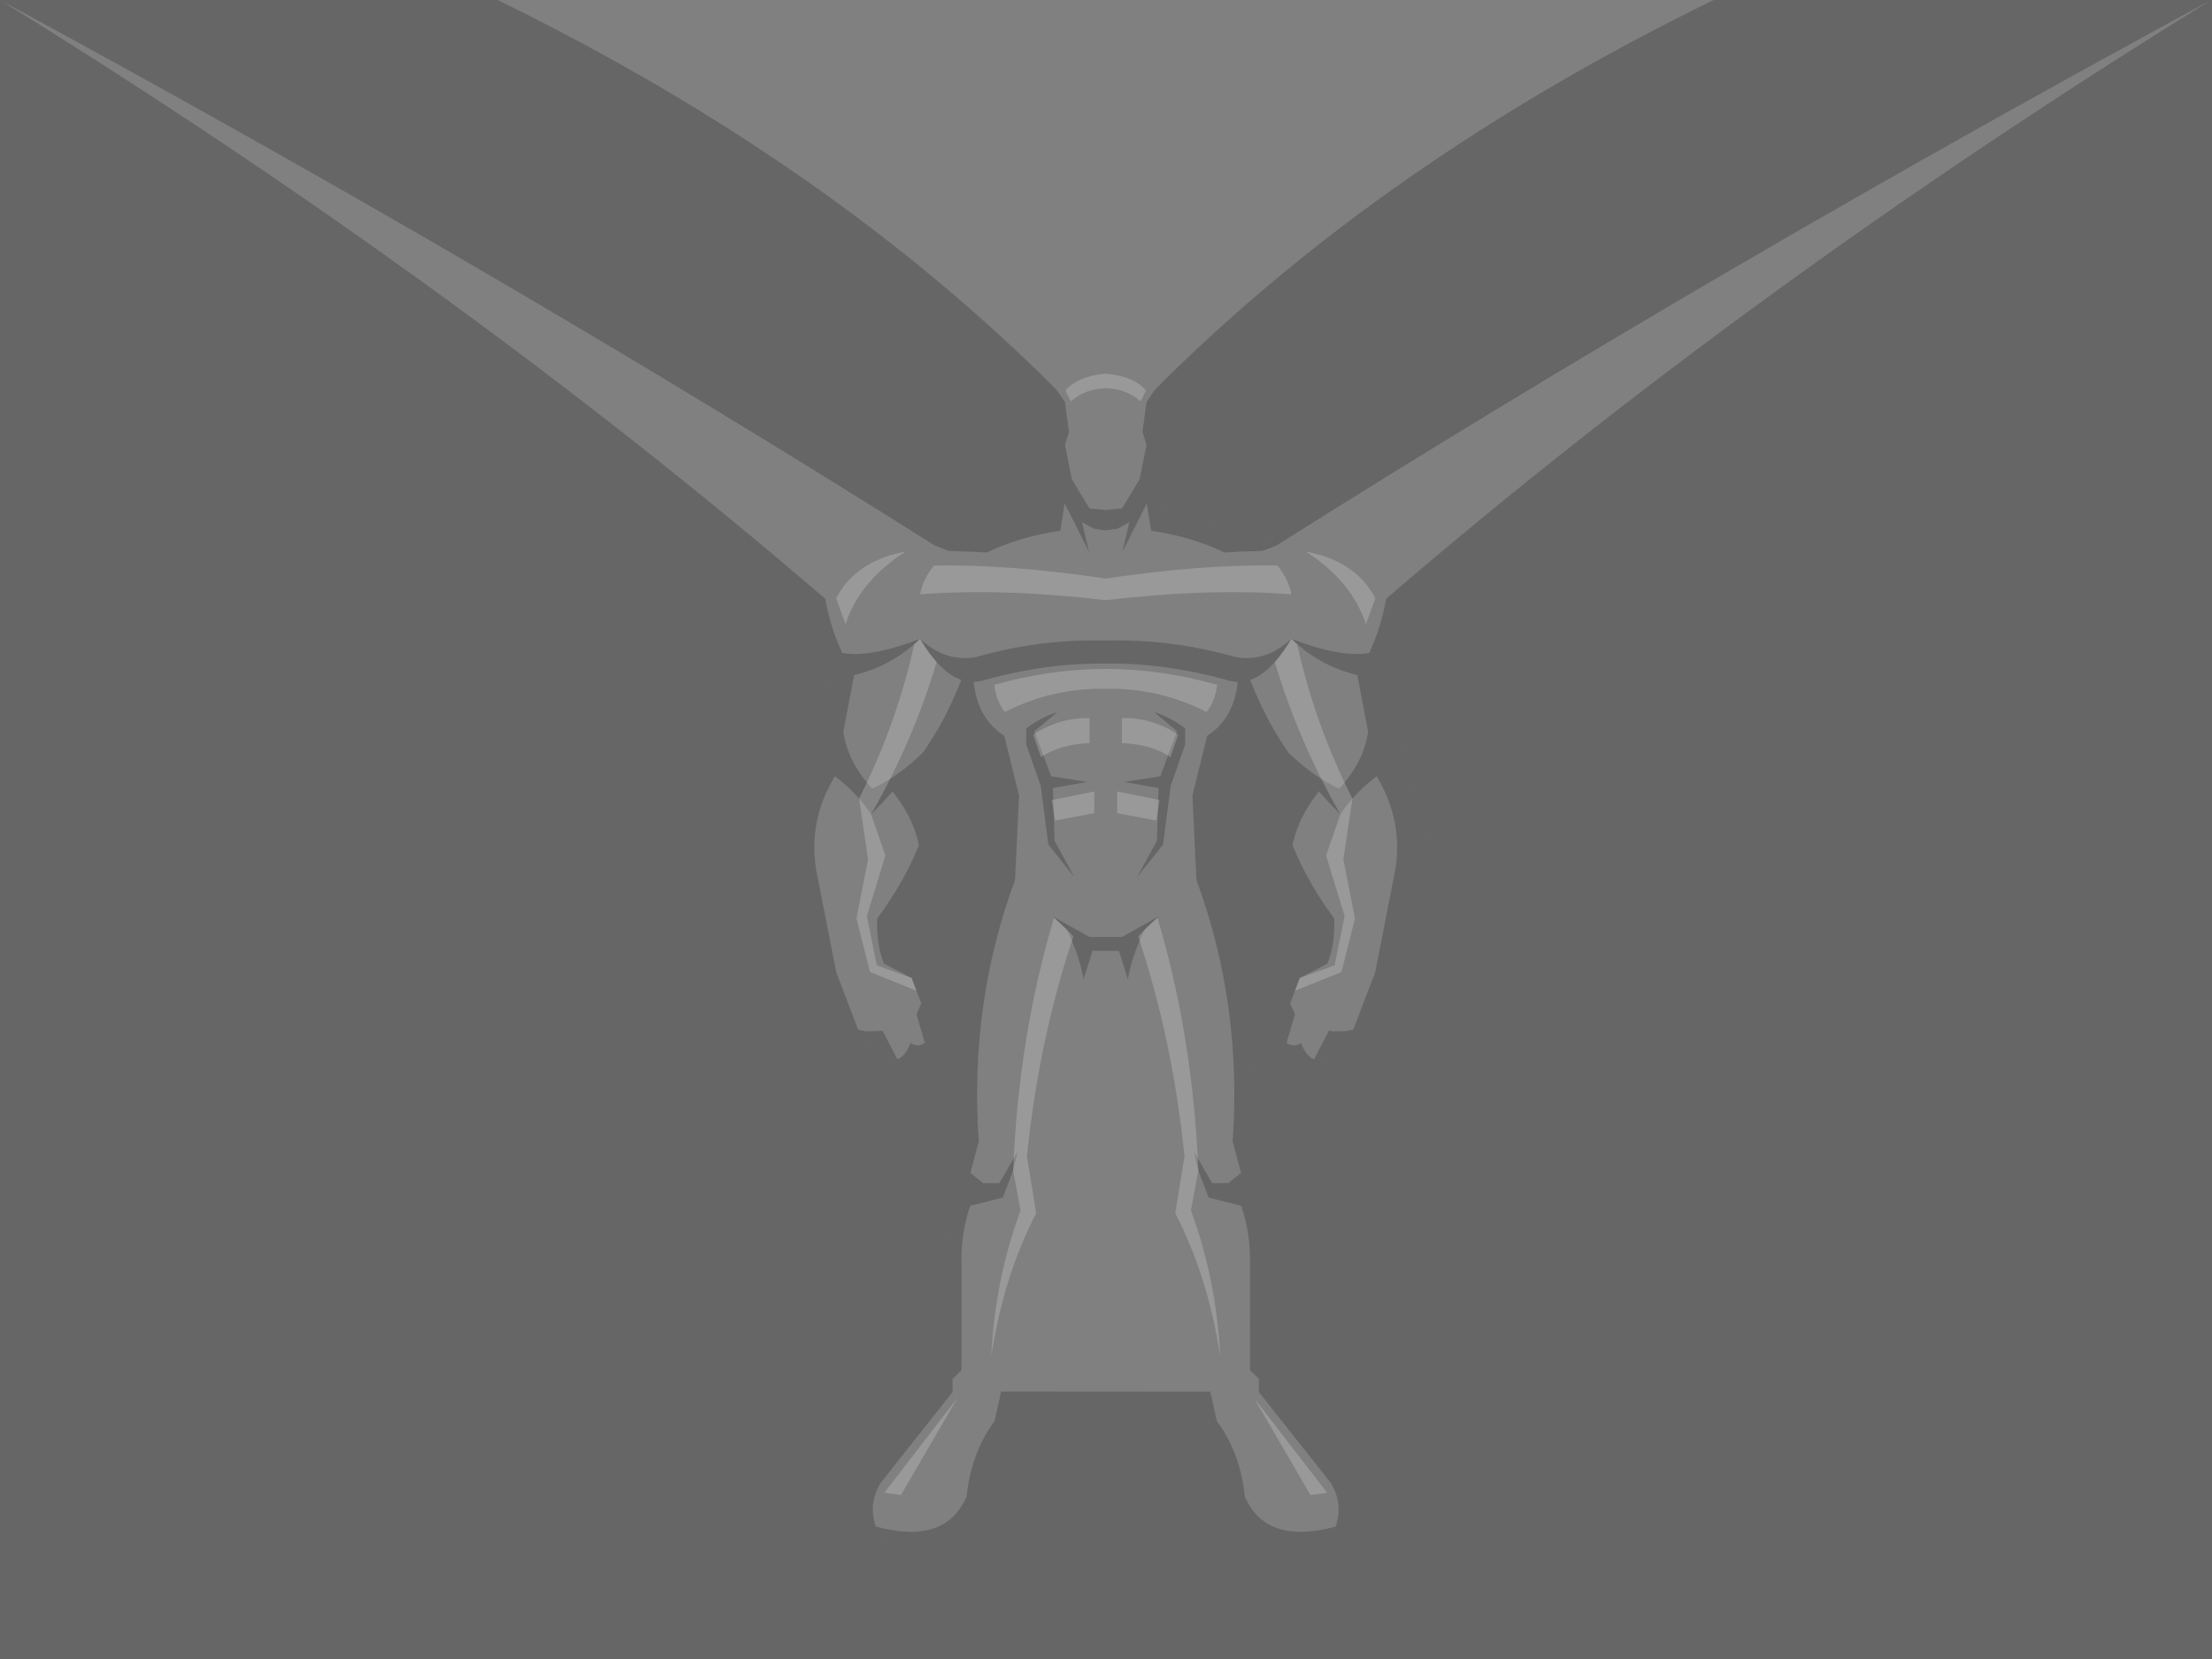 <?xml version="1.0" encoding="UTF-8" standalone="no"?>
<svg xmlns:xlink="http://www.w3.org/1999/xlink" height="600.0px" width="800.0px" xmlns="http://www.w3.org/2000/svg">
  <rect width="100%" height="100%" fill="#808080" stroke="none"/>
  <g transform="matrix(1.0, 0.0, 0.0, 1.0, 0.0, 0.0)">
    <path d="M800.0 0.0 L800.0 600.0 0.0 600.0 0.0 0.0 179.95 0.0 Q299.8 58.55 381.95 140.8 381.25 144.85 381.2 153.65 L381.2 153.9 381.2 154.1 381.4 158.2 382.05 162.25 379.8 184.25 Q357.8 188.7 338.35 197.4 L338.25 197.4 Q178.1 96.4 0.0 0.0 165.65 102.4 298.45 216.55 293.7 228.55 298.45 245.65 298.25 256.45 294.85 267.25 L288.2 275.65 290.5 282.4 Q282.8 294.9 284.95 309.25 L294.8 353.0 296.75 354.25 301.4 372.0 318.0 380.05 319.7 382.0 Q325.85 386.05 329.3 377.2 331.9 378.9 334.5 377.2 L331.45 366.8 333.2 362.9 329.7 353.7 319.7 348.5 Q318.7 345.9 318.1 343.2 L317.7 341.0 Q317.05 336.7 317.3 332.15 327.0 318.95 332.35 305.65 330.2 295.4 322.8 286.25 333.7 273.9 341.0 260.5 346.7 268.0 355.3 273.5 L362.9 288.4 362.9 315.3 Q347.15 351.8 348.05 400.4 L348.05 400.9 348.25 407.1 349.0 420.0 344.4 433.6 Q341.15 442.45 342.7 452.8 L347.75 495.55 344.5 498.7 344.5 503.45 318.4 536.45 Q313.85 544.15 316.9 552.6 L321.35 560.0 338.3 560.0 345.85 553.6 Q353.0 545.65 354.35 536.3 355.8 527.6 359.9 520.1 L361.2 517.85 Q363.9 513.1 363.0 506.8 L363.0 506.5 362.05 503.3 362.1 503.25 437.75 503.3 436.8 506.5 436.8 506.8 Q435.9 513.1 438.6 517.85 L439.95 520.1 Q444.0 527.6 445.45 536.3 446.8 545.65 453.95 553.6 L461.5 560.0 478.45 560.0 482.9 552.6 Q485.95 544.15 481.4 536.45 L455.3 503.45 455.3 498.7 452.05 495.55 457.1 452.8 Q458.65 442.45 455.4 433.6 L450.8 420.0 451.55 407.1 451.75 400.9 451.75 400.4 Q452.65 351.8 436.9 315.3 L436.9 288.4 444.5 273.5 Q453.1 268.0 458.8 260.5 466.1 273.9 477.0 286.25 469.6 295.4 467.45 305.65 472.8 318.95 482.5 332.15 482.75 336.7 482.1 341.0 L481.7 343.2 Q481.1 345.9 480.1 348.5 L470.1 353.7 466.6 362.9 468.35 366.8 465.3 377.2 Q467.9 378.9 470.5 377.2 473.95 386.05 480.1 382.0 L481.8 380.05 498.4 372.0 503.05 354.25 505.0 353.0 514.85 309.25 Q517.0 294.9 509.3 282.4 L511.6 275.65 504.95 267.25 Q501.55 256.45 501.35 245.65 506.1 228.55 501.35 216.5 634.1 102.35 799.7 0.0 621.6 96.4 461.45 197.4 442.0 188.7 420.0 184.25 L417.75 162.35 418.4 158.2 418.6 154.1 418.6 153.9 418.6 153.65 Q418.55 144.85 417.85 140.75 499.95 58.5 619.75 0.0 L799.7 0.0 800.0 0.0" fill="#000000" fill-opacity="0.2" fill-rule="evenodd" stroke="none"/>
    <path d="M385.15 145.4 L386.6 156.25 385.15 160.9 387.65 173.35 394.0 183.85 399.9 184.45 405.8 183.85 412.15 173.35 414.65 160.9 413.2 156.25 414.65 145.4 417.85 140.75 Q418.55 144.85 418.6 153.65 L418.6 153.9 418.6 154.1 418.4 158.2 417.75 162.35 420.0 184.25 Q442.0 188.7 461.45 197.4 L456.55 199.25 448.5 199.5 444.2 199.75 443.9 199.75 442.85 199.8 442.8 199.8 Q431.2 194.15 416.3 191.95 L414.75 182.05 405.95 199.55 408.45 188.85 404.1 191.25 399.9 191.8 395.7 191.25 391.35 188.85 393.85 199.55 385.05 182.05 383.5 191.95 Q368.55 194.15 356.95 199.8 L355.6 199.75 351.65 199.55 350.15 199.5 343.25 199.25 338.35 197.4 Q357.8 188.7 379.8 184.25 L382.05 162.25 381.4 158.2 381.2 154.1 381.2 153.9 381.2 153.65 Q381.25 144.85 381.95 140.75 L385.15 145.4 M467.05 231.05 Q459.85 243.2 452.15 245.9 455.0 253.3 458.8 260.5 453.1 268.0 444.5 273.5 L436.9 288.4 436.9 315.3 Q452.65 351.8 451.75 400.4 L451.75 400.9 451.55 407.1 450.8 420.0 455.4 433.6 Q458.65 442.45 457.1 452.8 L452.05 495.55 452.05 457.35 Q452.4 446.35 448.9 436.1 L437.1 433.1 433.4 423.35 431.75 416.45 438.4 427.9 444.25 427.9 448.85 424.2 445.8 412.75 Q449.3 363.2 432.7 318.25 L431.25 287.65 436.6 266.1 Q446.2 260.0 447.65 246.65 L444.95 246.3 443.05 245.75 Q420.85 239.7 399.9 240.0 378.95 239.7 356.75 245.75 L354.85 246.3 352.15 246.65 Q353.6 260.0 363.2 266.1 L368.55 287.65 367.1 318.25 Q350.5 363.2 354.0 412.75 L350.95 424.2 355.55 427.9 361.4 427.9 368.05 416.45 366.4 423.35 362.7 433.1 350.9 436.1 Q347.4 446.35 347.75 457.35 L347.75 495.55 342.7 452.8 Q341.15 442.45 344.4 433.6 L349.0 420.0 348.25 407.1 348.05 400.9 348.05 400.4 Q347.15 351.8 362.9 315.3 L362.9 288.4 355.3 273.5 Q346.7 268.0 341.0 260.5 344.8 253.3 347.65 245.9 339.95 243.2 332.75 231.05 341.85 239.55 352.95 237.65 375.85 231.05 399.9 231.65 423.95 231.05 446.85 237.65 457.95 239.55 467.05 231.05 485.0 237.95 495.2 236.15 499.45 227.0 501.35 216.5 506.1 228.55 501.35 245.65 501.55 256.45 504.95 267.25 L511.6 275.65 509.3 282.4 Q517.0 294.9 514.85 309.25 L505.0 353.0 503.05 354.25 498.4 372.0 481.8 380.05 480.1 382.0 Q477.4 383.75 475.25 383.1 L480.65 372.7 481.3 372.85 482.05 373.0 486.7 372.95 487.1 372.9 489.45 372.35 497.35 351.65 504.6 314.7 Q507.6 297.0 497.9 280.75 494.4 283.35 491.5 286.3 487.65 290.15 484.75 294.5 L480.55 290.15 477.0 286.25 Q470.95 279.4 466.0 272.2 475.15 281.1 484.35 285.2 493.25 275.6 494.8 264.6 L490.9 244.15 Q477.25 240.9 467.05 231.05 M298.45 245.65 Q293.7 228.55 298.45 216.5 300.35 227.0 304.6 236.15 314.8 237.95 332.75 231.05 322.55 240.9 308.9 244.15 L305.0 264.6 Q306.55 275.6 315.45 285.2 324.7 281.05 333.95 272.05 328.95 279.3 322.8 286.25 L319.3 290.15 315.05 294.5 Q312.15 290.15 308.35 286.3 305.4 283.35 301.95 280.7 292.2 297.0 295.2 314.7 L302.45 351.65 310.35 372.35 312.7 372.9 313.05 372.95 313.3 373.0 318.5 372.85 319.15 372.7 324.55 383.1 Q322.4 383.75 319.7 382.0 L318.0 380.05 301.4 372.0 296.75 354.25 294.8 353.0 284.95 309.25 Q282.8 294.9 290.5 282.4 L288.2 275.65 294.85 267.25 Q298.25 256.45 298.45 245.65 M404.7 343.9 L395.1 343.9 391.9 354.15 Q390.35 345.5 385.85 336.25 L380.65 331.4 394.0 338.85 405.8 338.85 419.15 331.4 413.95 336.25 Q409.45 345.5 407.9 354.15 L404.7 343.9 M380.15 280.75 L393.25 282.8 380.8 285.0 381.4 304.1 388.55 317.2 379.15 305.45 376.4 284.2 371.15 269.25 371.15 263.45 Q376.1 259.6 382.4 257.55 L374.1 264.45 380.15 280.75 M428.65 263.45 L428.65 269.25 423.4 284.2 420.65 305.45 411.25 317.2 418.4 304.1 419.0 285.0 406.55 282.8 419.65 280.75 425.7 264.45 417.45 257.55 Q423.7 259.6 428.65 263.45 M316.9 552.6 L316.75 552.1 Q341.95 558.95 349.6 541.2 351.2 525.5 359.75 513.85 L362.05 503.3 363.0 506.5 363.0 506.8 Q363.9 513.1 361.2 517.85 L359.9 520.1 Q355.8 527.6 354.35 536.3 353.0 545.65 345.85 553.6 L338.3 560.0 321.35 560.0 316.9 552.6 M436.8 506.5 L437.75 503.3 440.05 513.85 Q448.6 525.5 450.2 541.2 457.85 558.95 483.1 552.1 L482.9 552.6 478.45 560.0 461.5 560.0 453.95 553.6 Q446.8 545.65 445.45 536.3 444.0 527.6 439.95 520.1 L438.6 517.85 Q435.9 513.1 436.8 506.8 L436.8 506.5" fill="#000000" fill-opacity="0.2" fill-rule="evenodd" stroke="none"/>
    <path d="M399.9 140.4 Q392.65 140.55 387.25 145.15 L385.35 141.25 Q389.75 136.0 399.9 135.15 410.05 136.0 414.45 141.25 L412.55 145.15 Q407.15 140.55 399.9 140.4 M467.0 214.95 Q437.6 212.65 399.9 217.05 362.2 212.65 332.8 214.95 333.65 209.7 337.8 204.5 365.55 204.1 399.9 209.25 434.25 204.1 462.0 204.5 466.15 209.7 467.0 214.95 M440.2 247.7 Q439.4 253.85 436.35 257.5 419.2 248.75 399.9 249.1 380.6 248.75 363.45 257.5 360.4 253.85 359.6 247.7 379.15 242.05 399.9 241.9 420.65 242.05 440.2 247.7 M461.05 239.45 Q464.1 236.05 467.05 231.05 L469.15 233.0 Q475.45 261.7 489.1 288.8 L489.1 288.85 485.85 310.8 490.05 332.2 485.15 351.55 468.35 358.3 470.1 353.7 482.7 349.1 486.3 331.3 479.6 309.45 484.75 294.5 Q469.65 268.2 461.05 239.45 M426.15 265.65 L423.3 273.85 Q416.65 269.2 405.75 268.75 L405.75 259.7 Q416.5 259.45 426.15 265.65 M418.2 296.75 L404.05 294.1 404.05 286.25 419.4 289.35 418.2 296.75 M338.75 239.45 Q330.15 268.2 315.05 294.5 L320.2 309.45 313.5 331.3 317.1 349.1 329.7 353.7 331.45 358.3 314.65 351.55 309.75 332.2 313.95 310.8 310.7 288.85 310.7 288.8 Q324.35 261.7 330.65 233.0 L332.75 231.05 Q335.7 236.05 338.75 239.45 M381.2 331.9 Q384.95 335.2 388.2 338.65 375.7 376.05 371.4 418.2 L374.75 438.75 Q362.9 461.7 358.5 490.5 359.85 462.85 369.1 437.75 L366.4 423.35 Q368.4 374.7 381.2 331.9 M381.6 296.75 L380.4 289.35 395.75 286.25 395.75 294.1 381.6 296.75 M394.05 259.7 L394.05 268.75 Q383.15 269.2 376.5 273.85 L373.65 265.65 Q383.3 259.45 394.05 259.7 M418.6 331.9 Q431.4 374.7 433.4 423.35 L430.7 437.75 Q439.95 462.85 441.3 490.5 436.9 461.7 425.05 438.75 L428.4 418.2 Q424.1 376.05 411.65 338.65 414.85 335.2 418.6 331.9 M494.0 225.75 Q488.85 210.05 472.2 199.45 490.4 202.85 497.4 216.4 L494.0 225.75 M305.8 225.75 L302.4 216.4 Q309.4 202.85 327.6 199.45 310.95 210.05 305.8 225.75 M325.85 540.7 L319.8 539.9 346.25 505.6 325.85 540.7 M480.0 539.9 L473.95 540.7 453.55 505.6 480.0 539.9" fill="#ffffff" fill-opacity="0.2" fill-rule="evenodd" stroke="none"/>
  </g>
</svg>
